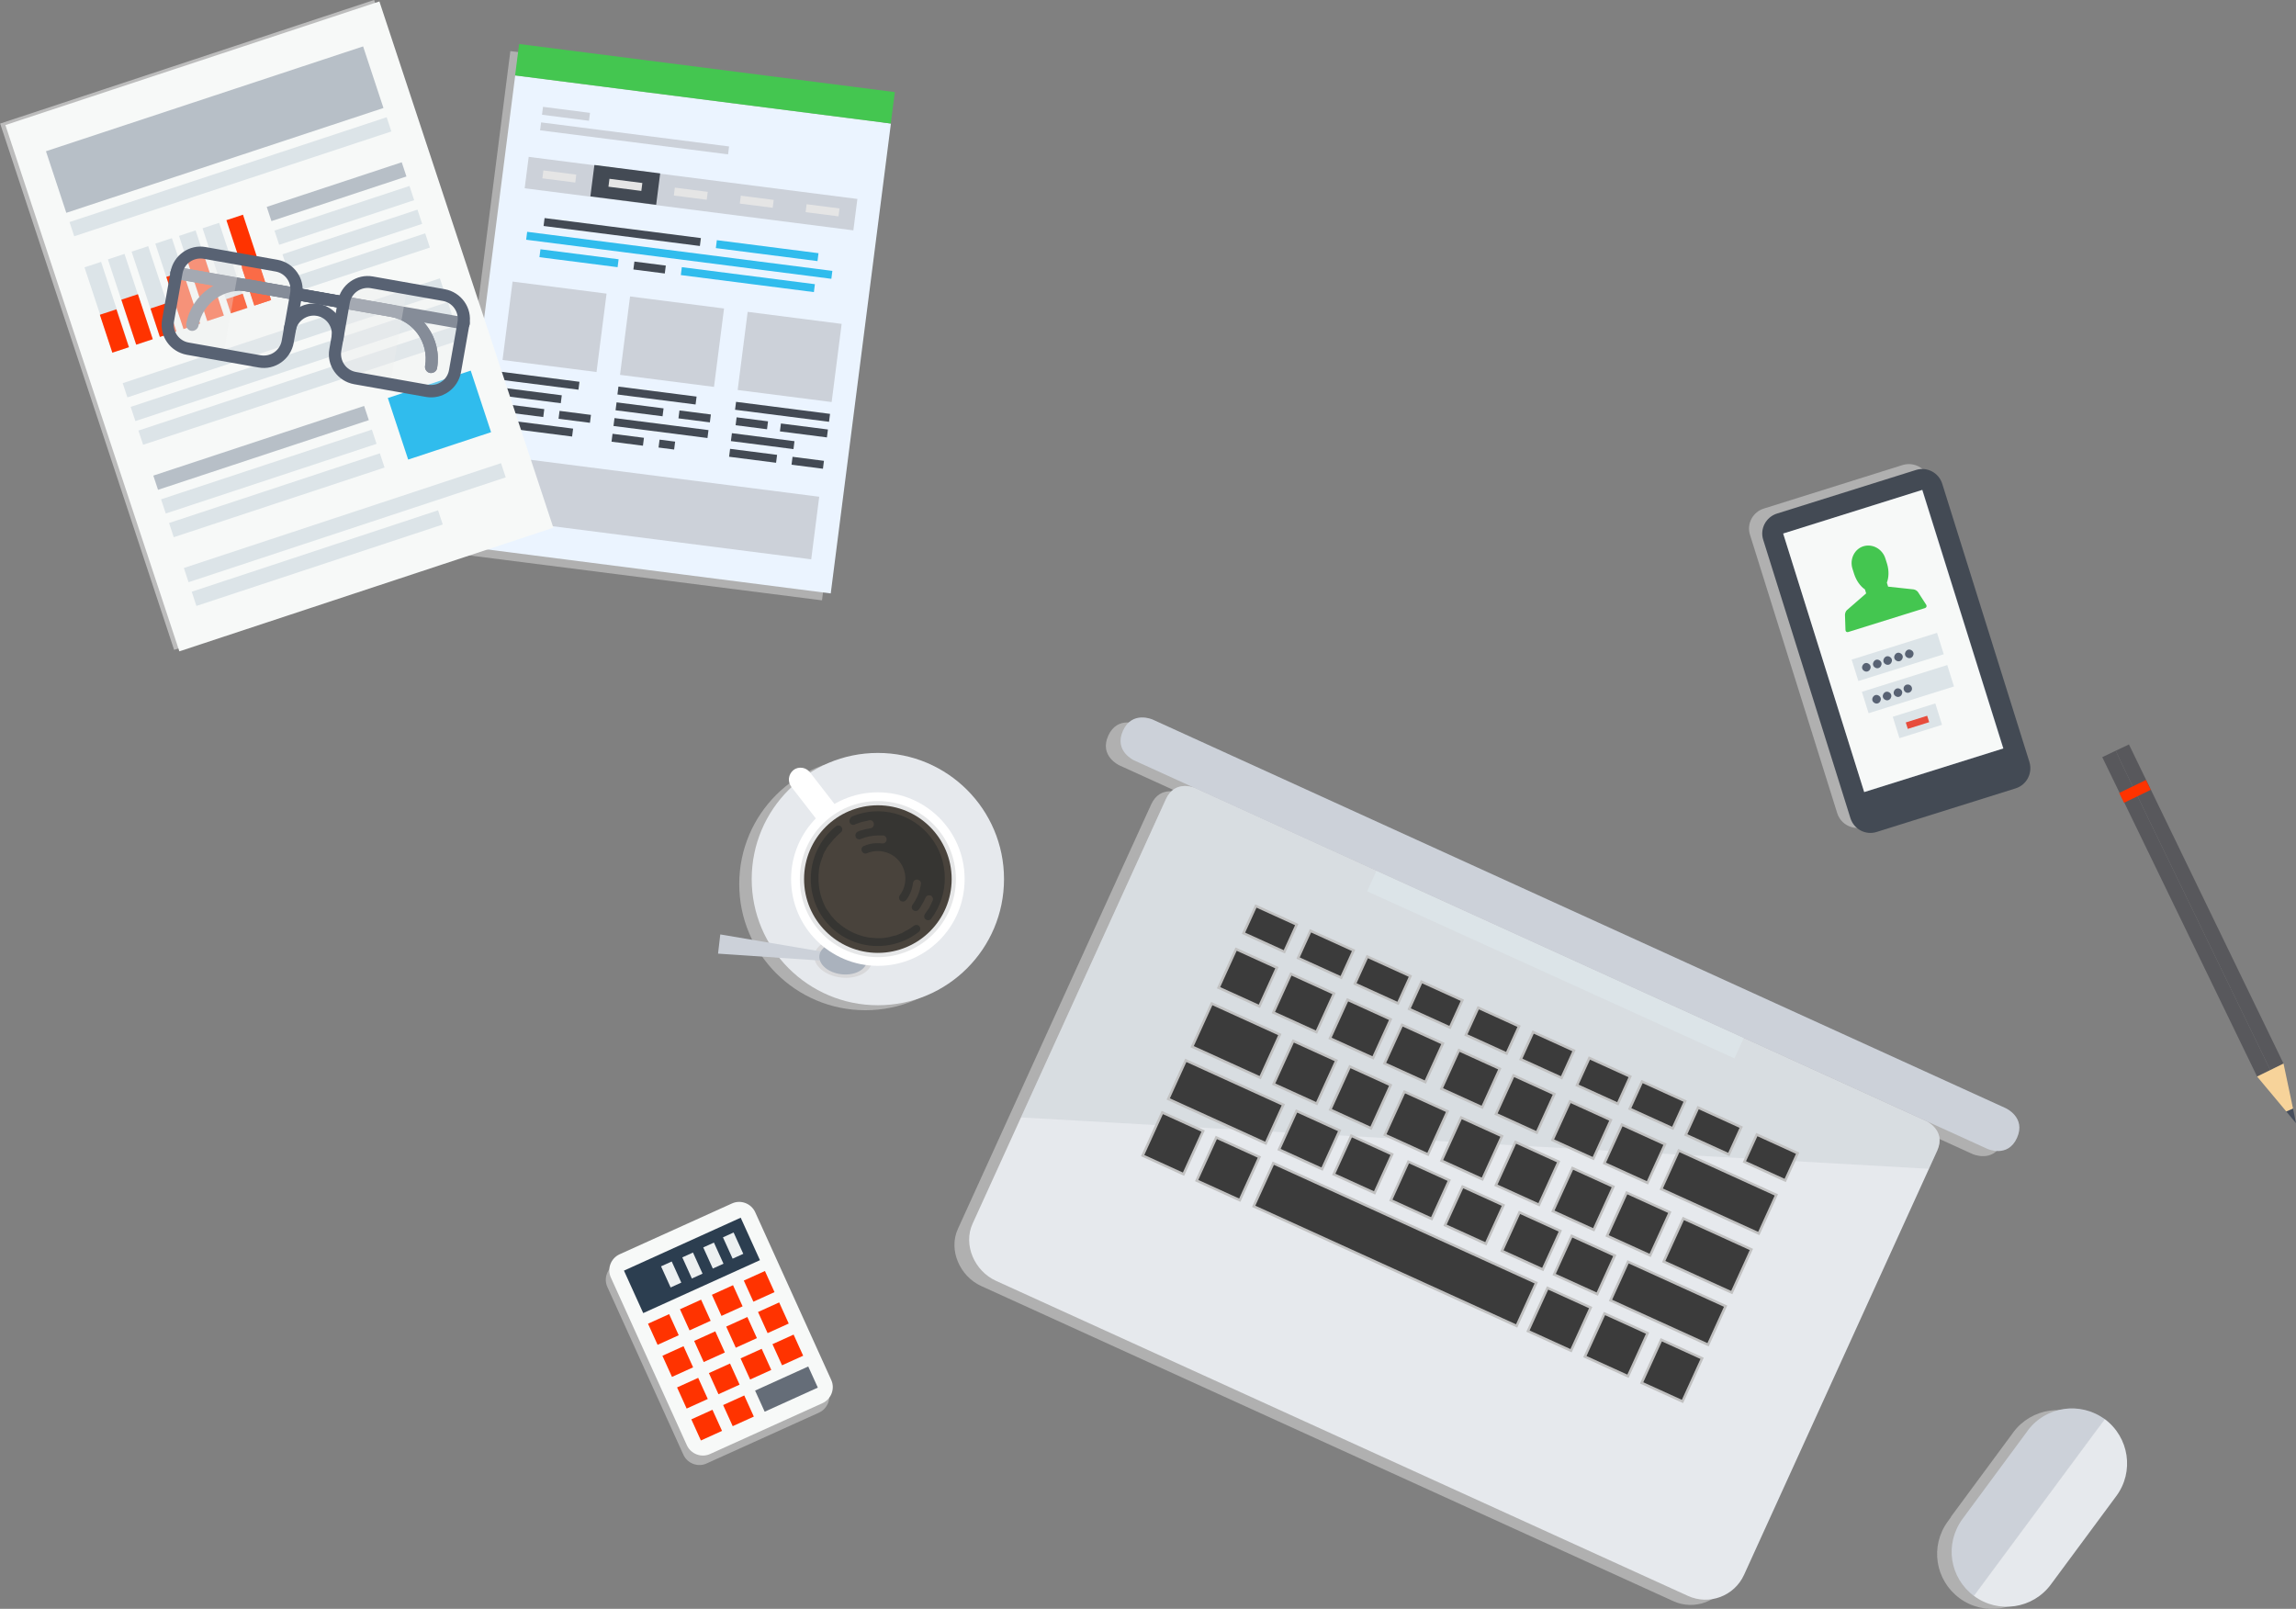<?xml version="1.0" encoding="UTF-8"?>
<svg enable-background="new 0 0 920.9 645.3" version="1.1" viewBox="0 0 920.9 645.3" xmlSpace="preserve" xmlns="http://www.w3.org/2000/svg">
<rect x="0" y="0" width="920.9" height="645.3" fill="#808080" stroke="none"/>
<style type="text/css">
	.st0{display:none;}
	.st1{display:inline;fill:#3498DB;}
	.st2{fill:#586273;}
	.st3{opacity:0.8;fill:#BCBCBC;enable-background:new    ;}
	.st4{fill:#E6E9ED;}
	.st5{opacity:0.3;fill:#B7BFC7;enable-background:new    ;}
	.st6{fill:#DCE4E8;}
	.st7{display:none;fill:url(#a);}
	.st8{fill:#CCD1D9;}
	.st9{display:none;fill:#F5F7FA;stroke:#CCD1D9;stroke-miterlimit:10;}
	.st10{fill:#3B3B3B;stroke:#C1C1C1;stroke-miterlimit:10;}
	.st11{fill:#E74C3C;}
	.st12{fill:#D8D8DA;}
	.st13{fill:#AAB2BD;}
	.st14{fill:#FFFFFF;}
	.st15{fill:#E6E7E8;}
	.st16{fill:#49433C;}
	.st17{fill:#363532;}
	.st18{fill:#434A54;}
	.st19{fill:#F7F9F8;}
	.st20{fill:#44C650;}
	.st21{fill:none;}
	.st22{display:none;opacity:0.8;fill:#2980B9;enable-background:new    ;}
	.st23{display:none;fill:#2980B9;}
	.st24{fill:#58585C;}
	.st25{fill:#464E5C;}
	.st26{fill:#F7D39A;}
	.st27{fill:#FF3300;}
	.st28{opacity:0.8;}
	.st29{fill:#BCBCBC;}
	.st30{fill:#EBF4FF;}
	.st31{fill:#30BCED;}
	.st32{fill:#E5E5E5;}
	.st33{fill:#B7BFC7;}
	.st34{opacity:0.3;}
	.st35{fill:#EFEEEE;}
	.st36{fill:#656D78;}
	.st37{fill:#2C3E50;}
	.st38{fill:#ECF0F1;}
</style>
<g class="st0">
	<rect class="st1" x="-7179.9" y="-5325.3" width="16292" height="14784"/>
</g>
<g xmlnsCc="http://creativecommons.org/ns#" xmlnsDc="http://purl.org/dc/elements/1.1/" xmlnsInkscape="http://www.inkscape.org/namespaces/inkscape" xmlnsRdf="http://www.w3.org/1999/02/22-rdf-syntax-ns#" xmlnsSodipodi="http://sodipodi.sourceforge.net/DTD/sodipodi-0.dtd" xmlnsSvg="http://www.w3.org/2000/svg">
	
		<path class="st2" d="m767.7 473.8z"/>
		<path class="st3" d="m798.6 446.4-342.2-155.8s-8.2-3.7-11.9 4.5 4.5 11.9 4.5 11.9l24.6 11.2s-8.2-3.7-11.9 4.5c-4.7 10.3-4.7 10.2-77.5 170.2-3.9 8.5 0.8 19 9.3 22.9l277.6 126.4c8.5 3.9 18.6 0.1 22.5-8.4 0 0 59.1-129.8 74.2-162.9 0.1-0.2 0.6-1.3 3.3-7.3 3.7-8.2-4.5-11.9-4.5-11.9l24.6 11.2s8.2 3.7 11.9-4.5-4.5-12-4.5-12z"/>
		
			<path class="st4" d="m699.5 631.7c-3.9 8.5-14 12.3-22.5 8.4l-277.6-126.4c-8.5-3.9-13.2-14.4-9.3-22.9 0 0 73.8-162 77.5-170.2s11.9-4.5 11.9-4.5l293 133.5s8.2 3.7 4.5 11.9-77.5 170.2-77.5 170.2z"/>
			<path class="st5" d="m773.7 468.8-364.2-20.6s54.4-119.4 58.1-127.6 11.9-4.5 11.9-4.5l293 133.5s8.2 3.7 4.5 11.9-3.3 7.3-3.3 7.3z"/>
			
				<rect class="st6" transform="matrix(.414 -.91 .91 .414 13.24 794.69)" x="619.7" y="306.1" width="9" height="161.9"/>
			
				<radialGradient id="a" cx="1833.4" cy="-13273" r="163.22" gradientTransform="matrix(.912 .401 .096 -.184 211.99 -2795.2)" gradientUnits="userSpaceOnUse">
				<stop stop-color="#3498DB" stop-opacity=".4" offset=".103"/>
				<stop stop-color="#3498DB" stop-opacity=".057" offset=".795"/>
				<stop stop-color="#3498DB" stop-opacity="0" offset=".909"/>
			</radialGradient>
			<polygon class="st7" points="789.5 495.6 454.8 345.1 498.9 305.3 798 441.7"/>
			<path class="st8" d="m797.1 460.8-342.2-155.8s-8.2-3.7-4.5-11.9 11.9-4.5 11.9-4.5l342.2 155.9s8.2 3.7 4.5 11.9-11.9 4.4-11.9 4.4z"/>
			
				<rect class="st9" transform="matrix(.414 -.91 .91 .414 -169.43 820.6)" x="530" y="495.5" width="46" height="92.9"/>
			
				
					<rect class="st10" transform="matrix(.414 -.91 .91 .414 -40.746 682.11)" x="503.7" y="363.7" width="12" height="18"/>
				
					<rect class="st10" transform="matrix(.414 -.91 .91 .414 -63.829 685.38)" x="492.2" y="383.3" width="17" height="18"/>
				
					<rect class="st10" transform="matrix(.414 -.91 .91 .414 -89.618 695.86)" x="486.5" y="402.6" width="19" height="30"/>
				
					<rect class="st10" transform="matrix(.414 -.91 .91 .414 -114.31 706.55)" x="483.4" y="420.6" width="17" height="43"/>
				<rect class="st10" transform="matrix(.414 -.91 .91 .414 -59.984 711.79)" x="514.7" y="393" width="17" height="19"/>
				
					<rect class="st10" transform="matrix(.414 -.91 .91 .414 -84.97 728.52)" x="514.2" y="420.8" width="19" height="19"/>
				<rect class="st10" transform="matrix(.414 -.91 .91 .414 -108.73 746.06)" x="517" y="448" width="17" height="19"/>
				
					<rect class="st10" transform="matrix(.414 -.91 .91 .414 -104.95 771.36)" x="538.5" y="458.2" width="17" height="18"/>
				
					<rect class="st10" transform="matrix(.414 -.91 .91 .414 -100.95 798.21)" x="561.3" y="468.6" width="17" height="18"/>
				
					<rect class="st10" transform="matrix(.414 -.91 .91 .414 -97.433 823.87)" x="583.1" y="478.7" width="17" height="18"/>
				
					<rect class="st10" transform="matrix(.414 -.91 .91 .414 -93.334 850.71)" x="605.9" y="488.9" width="17" height="18"/>
				
					<rect class="st10" transform="matrix(.414 -.91 .91 .414 -89.626 875.82)" x="627.3" y="498.1" width="17" height="19"/>
				
					<rect class="st10" transform="matrix(.414 -.91 .91 .414 -84.022 915.37)" x="660.9" y="501.5" width="17" height="43"/>
				
					<rect class="st10" transform="matrix(.414 -.91 .91 .414 -81.148 754.7)" x="536.5" y="431.4" width="19" height="18"/>
				
					<rect class="st10" transform="matrix(.414 -.91 .91 .414 -77.387 781.03)" x="558.8" y="441.2" width="19" height="19"/>
				
					<rect class="st10" transform="matrix(.414 -.91 .91 .414 -73.438 807.34)" x="581.1" y="451.7" width="19" height="18"/>
				
					<rect class="st10" transform="matrix(.414 -.91 .91 .414 -69.695 833.45)" x="603.4" y="461.4" width="19" height="19"/>
				
					<rect class="st10" transform="matrix(.414 -.91 .91 .414 -65.846 859.84)" x="625.8" y="472.1" width="19" height="18"/>
				<rect class="st10" transform="matrix(.414 -.91 .91 .414 -62.039 885.93)" x="648" y="481.7" width="19" height="19"/>
				
					<rect class="st10" transform="matrix(.414 -.91 .91 .414 -57.295 918.63)" x="675.8" y="488.8" width="19" height="30"/>
				
					<rect class="st10" transform="matrix(.414 -.91 .91 .414 -56.141 738.49)" x="537.4" y="403.4" width="17" height="19"/>
				
					<rect class="st10" transform="matrix(.414 -.91 .91 .414 -52.498 763.79)" x="558.8" y="413.7" width="17" height="18"/>
				
					<rect class="st10" transform="matrix(.414 -.91 .91 .414 -48.444 790.56)" x="581.7" y="423.9" width="17" height="18"/>
				
					<rect class="st10" transform="matrix(.414 -.91 .91 .414 -44.77 816.35)" x="603.5" y="434" width="17" height="18"/>
				
					<rect class="st10" transform="matrix(.414 -.91 .91 .414 -40.971 843.12)" x="626.2" y="444.4" width="17" height="18"/>
				
					<rect class="st10" transform="matrix(.414 -.91 .91 .414 -37.17 868.09)" x="647.5" y="453.4" width="17" height="19"/>
				
					<rect class="st10" transform="matrix(.414 -.91 .91 .414 -31.4 907.72)" x="681.2" y="456.8" width="17" height="43"/>
				
					<rect class="st10" transform="matrix(.414 -.91 .91 .414 -141.94 696.98)" x="461.2" y="449.8" width="19" height="18"/>
				
					<rect class="st10" transform="matrix(.414 -.91 .91 .414 -138.26 723.09)" x="483.3" y="459.5" width="19" height="19"/>
				
					<rect class="st10" transform="matrix(.414 -.91 .91 .414 -126.75 801.84)" x="550.3" y="441.5" width="19" height="115.9"/>
				
					<rect class="st10" transform="matrix(.414 -.91 .91 .414 -115.41 879.49)" x="616.3" y="519.9" width="19" height="19"/>
				
					<rect class="st10" transform="matrix(.414 -.91 .91 .414 -111.4 906.22)" x="639.1" y="530.2" width="19" height="19"/>
				
					<rect class="st10" transform="matrix(.414 -.91 .91 .414 -107.68 932.57)" x="661.4" y="541" width="19" height="18"/>
				
					<rect class="st10" transform="matrix(.414 -.91 .91 .414 -36.952 708.43)" x="526.1" y="373.4" width="12" height="19"/>
				
					<rect class="st10" transform="matrix(.414 -.91 .91 .414 -32.935 735.15)" x="548.8" y="383.7" width="12" height="19"/>
				
					<rect class="st10" transform="matrix(.414 -.91 .91 .414 -29.507 760.41)" x="570.2" y="394.1" width="12" height="18"/>
				
					<rect class="st10" transform="matrix(.414 -.91 .91 .414 -25.708 787.15)" x="592.9" y="404.6" width="12" height="18"/>
				
					<rect class="st10" transform="matrix(.414 -.91 .91 .414 -21.666 813)" x="615" y="414.3" width="12" height="18"/>
				
					<rect class="st10" transform="matrix(.414 -.91 .91 .414 -17.897 839.58)" x="637.5" y="424.7" width="12" height="18"/>
				
					<rect class="st10" transform="matrix(.414 -.91 .91 .414 -14.075 864.87)" x="659.1" y="433.9" width="12" height="19"/>
				
					<rect class="st10" transform="matrix(.414 -.91 .91 .414 -10.463 891.45)" x="681.6" y="444.4" width="12" height="19"/>
				<rect class="st10" transform="matrix(.415 -.91 .91 .415 -6.655 917.77)" x="704" y="455.1" width="12" height="18"/>
			
		
	
	
		<circle class="st3" cx="347.1" cy="354.6" r="50.6"/>
		<circle class="st4" cx="352.1" cy="352.6" r="50.6"/>
		<path class="st11" d="m352.1 310.9c23 0 41.7 18.7 41.7 41.7s-18.7 41.7-41.7 41.7c-10.4 0-19.9-3.8-27.1-10.1-8.9-7.6-14.5-19-14.5-31.6-0.1-23.1 18.5-41.7 41.6-41.7z"/>
		<path class="st4" d="m352.1 309.9c23.6 0 42.7 19.1 42.7 42.7s-19.1 42.7-42.7 42.7c-10.6 0-20.3-3.9-27.8-10.3-9.1-7.8-14.9-19.4-14.9-32.4 0-23.6 19.1-42.7 42.7-42.7z"/>
		
			<ellipse class="st12" transform="matrix(.118 -.993 .993 .118 -83.551 674.99)" cx="338.3" cy="384.5" rx="7.7" ry="11.6"/>
		<polygon class="st8" points="288.9 374.8 329.7 381.7 329.3 385.3 288 382.5"/>
		
			<ellipse class="st13" transform="matrix(.118 -.993 .993 .118 -83.546 674.97)" cx="338.3" cy="384.5" rx="6.4" ry="9.6"/>
		<path class="st14" d="m324.8 309.7 9.7 12.5c1.6 2.1 1.2 5-0.8 6.7-2.1 1.6-5 1.2-6.6-0.8l-9.7-12.5c-1.6-2.1-1.2-5 0.8-6.7 2-1.6 5-1.2 6.6 0.8z"/>
		<circle class="st14" cx="352.1" cy="352.6" r="34.8"/>
		<circle class="st15" cx="352.1" cy="352.6" r="31.3"/>
		<circle class="st16" cx="352.1" cy="352.6" r="29.6"/>
		<path class="st17" d="m330.8 369.1c9.1 11.7 26 13.8 37.7 4.7 0.7-0.5 0.8-1.5 0.3-2.2s-1.5-0.8-2.2-0.3l-0.9 0.6-0.2 0.2c-0.3 0.2-0.5 0.4-0.8 0.5-0.1 0.1-0.2 0.1-0.3 0.2l-0.6 0.3c-0.1 0.1-0.3 0.1-0.4 0.2-0.2 0.1-0.5 0.2-0.7 0.4-0.2 0.1-0.4 0.2-0.5 0.3s-0.3 0.1-0.4 0.2c-0.2 0.1-0.3 0.2-0.5 0.2-0.2 0.1-0.5 0.2-0.7 0.3s-0.3 0.1-0.5 0.2c-0.1 0.1-0.3 0.1-0.5 0.2-0.1 0.1-0.3 0.1-0.4 0.1-0.3 0.1-0.6 0.2-0.9 0.2-0.1 0-0.2 0.1-0.3 0.1-0.3 0.1-0.5 0.1-0.8 0.2-0.1 0-0.2 0-0.2 0.1-0.3 0.1-0.7 0.1-1 0.2h-0.1c-0.2 0-0.4 0.1-0.6 0.1-0.1 0-0.3 0-0.5 0.1h-0.1c-0.7 0.1-1.5 0.1-2.2 0.1s-1.5 0-2.2-0.1h-0.1c-0.3 0-0.7-0.1-1-0.1h-0.1c-0.3 0-0.6-0.1-0.9-0.1-0.1 0-0.3 0-0.4-0.1-0.2 0-0.4-0.1-0.5-0.1-0.6-0.1-1.3-0.3-1.9-0.5-3.4-1-6.6-2.8-9.3-5.2h-0.1l-0.4-0.4s-0.2-0.2-0.4-0.4l-0.4-0.4c-0.2-0.2-0.4-0.4-0.6-0.7-0.1-0.1-0.1-0.2-0.2-0.2-0.2-0.3-0.5-0.5-0.7-0.8s-0.4-0.6-0.6-0.9c-0.1-0.1-0.1-0.2-0.2-0.3-0.2-0.2-0.3-0.5-0.5-0.7-0.1-0.1-0.2-0.3-0.3-0.4s-0.2-0.3-0.3-0.4c-0.1-0.2-0.2-0.4-0.3-0.5v-0.1c-1.7-3.2-2.6-6.7-2.8-10.3v-2.5s0-0.3 0-0.4c0-0.3 0.1-0.6 0.1-1v-0.1c0-0.3 0.1-0.7 0.1-1v-0.1c0.1-0.7 0.3-1.4 0.5-2.2 0.2-0.7 0.4-1.4 0.7-2.1v-0.1c0.1-0.1 0.1-0.3 0.2-0.4 0.1-0.2 0.2-0.4 0.2-0.6v-0.1c0.1-0.3 0.3-0.6 0.4-0.9 0-0.1 0.1-0.1 0.1-0.2 0.1-0.2 0.2-0.5 0.4-0.7 0.1-0.1 0.1-0.2 0.2-0.3 0.1-0.3 0.3-0.5 0.4-0.8 0.1-0.1 0.2-0.3 0.3-0.4s0.2-0.3 0.3-0.4 0.2-0.3 0.3-0.4c0.2-0.2 0.3-0.4 0.5-0.6 0.1-0.1 0.2-0.3 0.3-0.4l0.3-0.3c0.1-0.2 0.3-0.3 0.4-0.5 0.2-0.2 0.3-0.4 0.5-0.6l0.8-0.8c0.1-0.1 0.1-0.2 0.2-0.2l0.9-0.9c0.3-0.2 0.5-0.5 0.8-0.7 0.7-0.5 0.8-1.5 0.3-2.2s-1.5-0.8-2.2-0.3c-11.4 9-13.5 26-4.5 37.7z"/>
		<path class="st17" d="m340.8 329.9c0.3 0.8 1.3 1.2 2.1 0.8l0.6-0.3h0.1c0.2-0.1 0.4-0.1 0.6-0.2 0.1 0 0.1 0 0.2-0.1 0.2-0.1 0.4-0.1 0.6-0.2 0.4-0.1 0.9-0.3 1.4-0.4h0.2c0.4-0.1 0.9-0.2 1.3-0.3 0.1 0 0.2 0 0.3-0.1h-0.2 0.2c0.1 0 0.3 0 0.4-0.1h0.1-0.1 0.2c0.6-0.1 1.1 0.2 1.4 0.6 0.2 0.2 0.3 0.5 0.3 0.8 0.1 0.9-0.5 1.7-1.3 1.8-1.3 0.2-2.6 0.5-3.9 0.9h-0.1c-0.4 0.1-0.8 0.3-1.2 0.5-0.8 0.4-1.1 1.3-0.8 2.1s1.3 1.2 2.1 0.8c2.2-0.9 4.5-1.4 6.9-1.4h2.2c0.4 0.1 0.7 0.3 0.9 0.6s0.4 0.7 0.3 1.2c-0.1 0.9-0.9 1.5-1.8 1.4-2.5-0.3-5 0-7.2 1h-0.1c-0.8 0.3-1.2 1.3-0.8 2.1 0.3 0.8 1.3 1.2 2.1 0.8 4.6-1.9 10-0.5 13 3.4 3.1 4 3.1 9.5 0.1 13.5-0.5 0.7-0.4 1.7 0.3 2.2s1.7 0.4 2.2-0.3l0.2-0.2c1.4-1.9 2.3-4.2 2.6-6.6 0.1-0.9 0.9-1.5 1.8-1.4 0.4 0.1 0.8 0.3 1.1 0.6 0.2 0.3 0.4 0.7 0.3 1.1v0.1c0 0.1 0 0.2-0.1 0.3v0.3c0 0.1-0.1 0.3-0.1 0.4s0 0.2-0.1 0.3c0 0.2-0.1 0.3-0.1 0.5v0.2c-0.6 2.3-1.6 4.4-3 6.3-0.5 0.7-0.4 1.7 0.3 2.2s1.7 0.4 2.2-0.3c0.3-0.4 0.5-0.7 0.8-1.1v-0.1c0.7-1.1 1.4-2.3 1.9-3.5 0.3-0.8 1.2-1.2 2.1-0.9 0.3 0.1 0.5 0.3 0.6 0.5 0.3 0.4 0.4 1 0.2 1.5 0 0.1 0 0.1-0.1 0.2l-0.3 0.6c0 0.1-0.1 0.2-0.1 0.3l-0.3 0.6c0 0.1-0.1 0.2-0.1 0.2l-0.3 0.6c0 0.1-0.1 0.1-0.1 0.2-0.1 0.3-0.3 0.5-0.5 0.8-0.1 0.2-0.3 0.4-0.4 0.6l-0.1 0.1c-0.1 0.1-0.1 0.2-0.2 0.3s-0.1 0.1-0.1 0.2l-0.1 0.1c-0.1 0.2-0.3 0.4-0.4 0.6-0.5 0.7-0.4 1.7 0.3 2.2s1.7 0.4 2.2-0.3c7.3-9.7 7.3-23.1-0.2-32.7-7.4-9.6-20.5-13-31.6-8.3-0.9 0.7-1.2 1.6-0.9 2.4zm32.9 32.3c0 0.1-0.1 0.2-0.1 0.2s0.1-0.1 0.1-0.2zm-0.4 0.9c0 0.1-0.1 0.1-0.1 0.2 0 0 0.1-0.1 0.1-0.2zm-0.5 0.9-0.1 0.1c0.1 0 0.1-0.1 0.1-0.1zm1.2-2.4s0-0.1 0.1-0.1c-0.1 0-0.1 0-0.1 0.1z"/>
		<path class="st17" d="m370.9 366.9s0.1 0 0 0c0.2-0.2 0.3-0.4 0.4-0.6-0.1 0.3-0.2 0.4-0.4 0.6z"/>
	
	
		<path class="st3" d="m838.4 569.9c-9.8-7.2-23.6-5.2-30.9 4.6l-0.1 0.1-0.1 0.2-24.6 33.3c-0.1 0.1-0.2 0.3-0.2 0.4l-1.3 1.8c-7.2 9.9-5 23.5 4.7 30.7 9.8 7.3 23.7 5.1 30.9-4.6l26.2-35.5c7.3-9.9 5.2-23.7-4.6-31z"/>
		
			
				<path class="st8" d="m813.3 573.8-0.2 0.3-24.6 33.3c-0.1 0.1-0.1 0.2-0.2 0.3l-1.2 1.6c-7.3 10.1-5.1 23.6 4.7 30.9l52.5-70.9c-9.9-7.3-23.7-5.3-31 4.5z"/>
				<path class="st4" d="m844.2 569.2-52.5 70.9c9.8 7.3 23.7 5.2 30.9-4.6l-0.1-0.1 0.1 0.1 26.2-35.4c7.3-9.8 5.2-23.6-4.6-30.9z"/>
			
		
	
	
		<path class="st3" d="m747.4 331.7 55.8-17.5c4.4-1.4 6.8-6.1 5.5-10.5l-35-111.7c-1.4-4.4-6.1-6.8-10.5-5.5l-55.8 17.5c-4.4 1.4-6.9 6.1-5.5 10.5l35 111.7c1.4 4.4 6.2 6.9 10.5 5.5z"/>
		<path class="st18" d="m768.5 188.5-55.8 17.5c-4.4 1.4-6.9 6.1-5.5 10.5l35 111.7c1.4 4.4 6.1 6.9 10.5 5.5l55.8-17.5c4.4-1.4 6.8-6.1 5.5-10.5l-35-111.7c-1.4-4.4-6.1-6.9-10.5-5.5z"/>
		<path class="st2" d="m803.6 300.2-55.8 17.5-32.5-103.7 55.8-17.5 32.5 103.7z"/>
		
			<rect class="st18" transform="matrix(.954 -.299 .299 .954 -59.227 247.39)" x="772" y="315" width="12.5" height="4.2"/>
		<path class="st19" d="m715.2 214 32.5 103.7 55.8-17.5-32.5-103.7-55.8 17.5z"/>
		<path class="st20" d="m772.6 242.6-3.3-5.1c-0.3-0.5-1.1-1-1.8-1.1l-10.2-1.1-0.5-1.6c0.8-2.1 0.9-4.8 0.1-7.5l-0.7-2.2c-1.2-3.8-5.1-6-8.8-4.9-3.6 1.1-5.6 5.2-4.4 9l0.7 2.2c0.9 2.7 2.5 4.9 4.3 6.1l0.5 1.6-7.7 6.7c-0.5 0.4-0.8 1.3-0.8 1.9l0.2 6.1c0 0.6 0.5 1 1.1 0.8l30.8-9.6c0.6-0.2 0.8-0.8 0.5-1.3z"/>
		
			<rect class="st6" transform="matrix(.954 -.299 .299 .954 -43.908 239.95)" x="743.4" y="258.8" width="35.9" height="9"/>
		
			<rect class="st6" transform="matrix(.954 -.299 .299 .954 -47.605 241.69)" x="747.5" y="271.8" width="35.9" height="9"/>
		
			<rect class="st6" transform="matrix(.954 -.299 .299 .954 -51.23 243.41)" x="760.3" y="284.5" width="17.9" height="9"/>
		
			<ellipse class="st2" transform="matrix(.522 -.853 .853 .522 120.9 776)" cx="752.4" cy="280.2" rx="1.7" ry="1.7"/>
		<ellipse class="st2" transform="matrix(.522 -.853 .853 .522 127.21 782.04)" cx="761" cy="277.6" rx="1.7" ry="1.7"/>
		
			<ellipse class="st2" transform="matrix(.522 -.853 .853 .522 124.03 778.96)" cx="756.6" cy="278.9" rx="1.7" ry="1.7"/>
		<path class="st2" d="m766.8 275.7c0.3 0.9-0.2 1.8-1.1 2.1s-1.8-0.2-2.1-1.1 0.2-1.8 1.1-2.1c0.9-0.2 1.8 0.2 2.1 1.1z"/>
		
			<ellipse class="st2" transform="matrix(.522 -.853 .853 .522 129.87 766.37)" cx="748.3" cy="267.4" rx="1.7" ry="1.7"/>
		
			<ellipse class="st2" transform="matrix(.522 -.853 .853 .522 142.71 778.47)" cx="765.5" cy="262" rx="1.7" ry="1.7"/>
		
			<ellipse class="st2" transform="matrix(.522 -.853 .853 .522 136.23 772.4)" cx="756.9" cy="264.7" rx="1.7" ry="1.7"/>
		
			<ellipse class="st2" transform="matrix(.522 -.853 .853 .522 133.06 769.45)" cx="752.7" cy="266.1" rx="1.7" ry="1.7"/>
		
			<ellipse class="st2" transform="matrix(.522 -.853 .853 .522 139.52 775.39)" cx="761.2" cy="263.3" rx="1.7" ry="1.7"/>
		
			<rect class="st11" transform="matrix(.954 -.299 .299 .954 -51.347 243.7)" x="764.8" y="288" width="9" height="2.7"/>
		<path class="st21" d="m768.5 188.5-43.3 13.6 58.7 121.7 24.7-7.7c4.4-1.4 6.8-6.1 5.5-10.5l-35-111.7c-1.5-4.3-6.2-6.8-10.6-5.4z"/>
	
	
		<polygon class="st22" points="911.8 427.7 849.8 299.7 844.5 302.2 839.1 304.8 901.2 432.9 906.5 430.3"/>
		<polygon class="st23" points="915.6 445.6 911.8 427.7 901.2 432.9 912.9 446.9 916.8 451.6"/>
		
			
				<polygon class="st24" points="910.6 429.2 851.1 306.5 848.6 301.1 843.2 303.7 905.3 431.8"/>
				<polygon class="st24" points="910.6 429.2 915.9 426.6 853.9 298.6 848.6 301.1 851.1 306.5"/>
			
			
				<polygon class="st25" points="920.9 450.5 919.7 444.6 917 445.8"/>
				<polygon class="st26" points="919.7 444.6 915.9 426.6 905.3 431.8 917 445.8"/>
			
			
				
					<rect class="st27" transform="matrix(.9 -.436 .436 .9 -52.607 405.27)" x="850.3" y="315" width="11.9" height="4.4"/>
			
		
	
	
		
			<g class="st28">
				
					<polygon class="st29" points="203.1 33 179 221.6 329.7 240.8 353.8 52.3 355.4 39.8 204.7 20.5"/>
				
			</g>
			
				
					
						<rect class="st30" transform="matrix(.127 -.992 .992 .127 102.57 384.84)" x="174.9" y="58.2" width="190" height="151.9"/>
				
			
			
				
					
						<rect class="st20" transform="matrix(.127 -.992 .992 .127 213.46 309.81)" x="276.4" y="-42.3" width="12.7" height="151.9"/>
				
			
			
				
					
						<rect class="st21" transform="matrix(.127 -.992 .992 .127 104.75 342.91)" x="240.8" y="105.6" width="12.7" height="12.7"/>
				
			
			
				
					
						<rect class="st21" transform="matrix(.127 -.992 .992 .127 122.28 361.41)" x="263.2" y="108.1" width="6.3" height="6.3"/>
				
			
			
				
					
						<rect class="st18" transform="matrix(.127 -.992 .992 .127 125.63 328.76)" x="247.9" y="61.4" width="3.2" height="63.2"/>
				
			
			
				
					
						<rect class="st31" transform="matrix(.127 -.992 .992 .127 168.88 393)" x="306.1" y="80" width="3.2" height="41.1"/>
				
			
			
				
					
						<rect class="st31" transform="matrix(.127 -.992 .992 .127 136.28 359.52)" x="270.7" y="40.7" width="3.2" height="123.4"/>
				
			
			
				
					
						<rect class="st31" transform="matrix(.127 -.992 .992 .127 100.08 320.77)" x="230.6" y="87.7" width="3.2" height="31.6"/>
				
			
			
				
					
						<rect class="st18" transform="matrix(.127 -.992 .992 .127 121.07 352.1)" x="258.9" y="100.9" width="3.2" height="12.7"/>
				
			
			
				
					
						<rect class="st31" transform="matrix(.127 -.992 .992 .127 150.57 395.41)" x="298.3" y="85.3" width="3.2" height="53.8"/>
				
			
			
				
					
						<rect class="st18" transform="matrix(.127 -.992 .992 .127 37.578 347.99)" x="214.8" y="136.9" width="3.2" height="31.6"/>
				
			
			
				
					
						<rect class="st18" transform="matrix(.127 -.992 .992 .127 19.001 350.52)" x="207" y="155" width="3.2" height="19"/>
				
			
			
				
					
						<rect class="st18" transform="matrix(.127 -.992 .992 .127 35.438 374.62)" x="228.9" y="160.8" width="3.2" height="12.7"/>
				
			
			
				
					
						<rect class="st18" transform="matrix(.127 -.992 .992 .127 28.306 349.2)" x="210.9" y="145.9" width="3.2" height="25.3"/>
				
			
			
				
					
						<rect class="st18" transform="matrix(.127 -.992 .992 .127 16.687 362.01)" x="212.4" y="155.7" width="3.2" height="31.6"/>
				
			
			
				
					
						<rect class="st8" transform="matrix(.127 -.992 .992 .127 64.122 335.1)" x="206.6" y="112.1" width="31.7" height="38"/>
				
			
			
				
					
						<rect class="st18" transform="matrix(.127 -.992 .992 .127 61.12 412.86)" x="263.5" y="152.7" width="3.2" height="38"/>
				
			
			
				
					
						<rect class="st18" transform="matrix(.127 -.992 .992 .127 44.873 403.67)" x="250.1" y="170" width="3.2" height="12.7"/>
				
			
			
				
					
						<rect class="st18" transform="matrix(.127 -.992 .992 .127 56.581 420.93)" x="265.8" y="175.2" width="3.2" height="6.3"/>
				
			
			
				
					
						<rect class="st18" transform="matrix(.127 -.992 .992 .127 61.059 397.77)" x="254.9" y="154.7" width="3.2" height="19"/>
				
			
			
				
					
						<rect class="st18" transform="matrix(.127 -.992 .992 .127 77.536 422.08)" x="276.9" y="160.7" width="3.2" height="12.7"/>
				
			
			
				
					
						<rect class="st18" transform="matrix(.127 -.992 .992 .127 72.723 399.9)" x="261.9" y="142.8" width="3.2" height="31.6"/>
				
			
			
				
					
						<rect class="st8" transform="matrix(.127 -.992 .992 .127 99.319 386.93)" x="253.6" y="118.1" width="31.7" height="38"/>
				
			
			
				
					
						<rect class="st18" transform="matrix(.127 -.992 .992 .127 110.24 455.5)" x="312.2" y="146.1" width="3.2" height="38"/>
				
			
			
				
					
						<rect class="st18" transform="matrix(.127 -.992 .992 .127 91.524 457.92)" x="304.3" y="164.3" width="3.2" height="25.3"/>
				
			
			
				
					
						<rect class="st18" transform="matrix(.127 -.992 .992 .127 94.863 447.31)" x="299.9" y="163.4" width="3.2" height="12.7"/>
				
			
			
				
					
						<rect class="st18" transform="matrix(.127 -.992 .992 .127 82.374 459.09)" x="300.3" y="173.3" width="3.2" height="19"/>
				
			
			
				
					
						<rect class="st18" transform="matrix(.127 -.992 .992 .127 98.774 483.36)" x="322.3" y="179.2" width="3.2" height="12.7"/>
				
			
			
				
					
						<rect class="st18" transform="matrix(.127 -.992 .992 .127 110.28 470.55)" x="320.8" y="163.1" width="3.2" height="19"/>
				
			
			
				
					
						<rect class="st8" transform="matrix(.127 -.992 .992 .127 134.46 439.05)" x="300.8" y="124.2" width="31.6" height="38"/>
				
			
			
				
					
						<rect class="st8" transform="matrix(.127 -.992 .992 .127 164.95 342.63)" x="270.7" y="11.2" width="12.7" height="132.9"/>
				
			
			
				
					
						
							<rect class="st32" transform="matrix(.127 -.992 .992 .127 125.67 284.31)" x="222.7" y="64.1" width="3.2" height="13.3"/>
					
				
			
			
				
					
						
							<rect class="st18" transform="matrix(.127 -.992 .992 .127 145.34 313.48)" x="244.4" y="60.9" width="12.7" height="26.6"/>
					
				
				
					
						
							<rect class="st32" transform="matrix(.127 -.992 .992 .127 145.43 313.52)" x="249.2" y="67.5" width="3.2" height="13.3"/>
					
				
			
			
				
					
						
							<rect class="st32" transform="matrix(.127 -.992 .992 .127 164.86 342.61)" x="275.4" y="71" width="3.2" height="13.3"/>
					
				
			
			
				
					
						
							<rect class="st32" transform="matrix(.127 -.992 .992 .127 184.68 371.71)" x="301.9" y="74.3" width="3.2" height="13.3"/>
					
				
			
			
				
					
						
							<rect class="st32" transform="matrix(.127 -.992 .992 .127 204.36 400.8)" x="328.2" y="77.7" width="3.2" height="13.3"/>
					
				
			
			
				
					
						
							<rect class="st8" transform="matrix(.127 -.992 .992 .127 167.16 300.82)" x="252.8" y="17.5" width="3.2" height="76"/>
					
				
				
					
						
							<rect class="st8" transform="matrix(.127 -.992 .992 .127 152.95 265.04)" x="225.4" y="36.1" width="3.2" height="19"/>
					
				
			
			
				
					
						<rect class="st8" transform="matrix(.127 -.992 .992 .127 26.181 436.49)" x="248.4" y="136.9" width="25.3" height="132.9"/>
				
			
		
	
	
		
			<rect class="st29" transform="matrix(.95 -.314 .314 .95 -35.319 41.025)" x="30.9" y="19.2" width="157.9" height="222.2"/>
		
			
				
					
						
							<rect class="st19" transform="matrix(.95 -.314 .314 .95 -35.399 41.712)" x="33" y="19.8" width="157.9" height="222.2"/>
					
				
			
			
				
					<rect class="st33" transform="matrix(.95 -.314 .314 .95 -17.302 46.186)" x="106.4" y="73.9" width="57" height="6"/>
				
					<rect class="st6" transform="matrix(.95 -.314 .314 .95 -20.127 47.637)" x="109.5" y="83.4" width="57" height="6"/>
				
					<rect class="st6" transform="matrix(.95 -.314 .314 .95 -22.944 49.123)" x="112.7" y="92.9" width="57" height="6"/>
				
					<rect class="st6" transform="matrix(.95 -.314 .314 .95 -25.769 50.574)" x="115.8" y="102.4" width="57" height="6"/>
			
			
				<rect class="st6" transform="matrix(.95 -.314 .314 .95 -17.567 32.534)" x="25.4" y="67.9" width="133.9" height="6"/>
			
				<rect class="st33" transform="matrix(.95 -.314 .314 .95 -11.959 29.604)" x="19.1" y="39" width="133.9" height="26"/>
			
				
					<rect class="st6" transform="matrix(.95 -.314 .314 .95 -36.758 42.476)" x="46.7" y="132.5" width="133.9" height="6"/>
				
					<rect class="st6" transform="matrix(.95 -.314 .314 .95 -39.576 43.962)" x="49.9" y="142" width="133.9" height="6"/>
				
					<rect class="st6" transform="matrix(.95 -.314 .314 .95 -42.401 45.413)" x="53" y="151.5" width="133.9" height="6"/>
			
			
				
					<rect class="st6" transform="matrix(.95 -.314 .314 .95 -58.767 53.904)" x="71.2" y="206.6" width="133.9" height="6"/>
				
					<rect class="st6" transform="matrix(.95 -.314 .314 .95 -63.779 51.156)" x="75.1" y="220.8" width="104" height="6"/>
			
			
				
					<rect class="st33" transform="matrix(.95 -.314 .314 .95 -51.048 41.866)" x="60.1" y="176.6" width="89" height="6"/>
				
					<rect class="st6" transform="matrix(.95 -.314 .314 .95 -53.873 43.317)" x="63.2" y="186.1" width="89" height="6"/>
				
					<rect class="st6" transform="matrix(.95 -.314 .314 .95 -56.691 44.802)" x="66.4" y="195.6" width="89" height="6"/>
				
					<rect class="st31" transform="matrix(.95 -.314 .314 .95 -43.319 63.614)" x="158.6" y="153.5" width="35" height="26"/>
			
			
				
					<rect class="st6" transform="matrix(.95 -.314 .314 .95 -36.476 19.634)" x="39.3" y="105.2" width="7" height="36"/>
				<rect class="st6" transform="matrix(.95 -.314 .314 .95 -35.008 22.428)" x="48.7" y="102" width="7" height="36"/>
				
					<rect class="st6" transform="matrix(.95 -.314 .314 .95 -33.557 25.254)" x="58.2" y="98.9" width="7" height="36"/>
				<rect class="st6" transform="matrix(.95 -.314 .314 .95 -32.071 28.072)" x="67.7" y="95.7" width="7" height="36"/>
				
					<rect class="st6" transform="matrix(.95 -.314 .314 .95 -30.61 30.885)" x="77.2" y="92.6" width="7" height="36"/>
				
					<rect class="st6" transform="matrix(.95 -.313 .313 .95 -29.136 33.672)" x="86.7" y="89.5" width="7" height="36"/>
				
					<rect class="st27" transform="matrix(.95 -.314 .314 .95 -27.682 36.541)" x="96.2" y="86.3" width="7" height="36"/>
				
					<rect class="st27" transform="matrix(.95 -.313 .313 .95 -39.266 21.058)" x="42.4" y="124.7" width="7" height="16"/>
				
					<rect class="st27" transform="matrix(.95 -.314 .314 .95 -37.403 23.675)" x="51.4" y="118.6" width="7" height="19"/>
				
					<rect class="st27" transform="matrix(.95 -.314 .314 .95 -36.941 27.023)" x="62" y="122.3" width="7" height="12"/>
				
					<rect class="st27" transform="matrix(.95 -.314 .314 .95 -34.054 29.089)" x="69.9" y="109.4" width="7" height="22"/>
				
					<rect class="st27" transform="matrix(.95 -.314 .314 .95 -32.002 31.624)" x="78.8" y="102.3" width="7" height="26"/>
				
					<rect class="st27" transform="matrix(.95 -.314 .314 .95 -33.385 35.914)" x="91.4" y="118.7" width="7" height="6"/>
				
					<rect class="st27" transform="matrix(.95 -.313 .313 .95 -30.474 37.936)" x="99.3" y="105.8" width="7" height="16"/>
			
		
	
	
		
			
				<path class="st2" d="m172.5 149.6c-1.3-0.2-2.2-1.5-2-2.8 1.6-9.3-4.6-18.1-13.8-19.7l-86.3-15.2c-1.3-0.2-2.2-1.5-2-2.8s1.5-2.2 2.8-2l86.3 15.2c11.9 2.1 19.9 13.5 17.8 25.4-0.2 1.2-1.5 2.1-2.8 1.9z"/>
			
		
		
			
				
					<path class="st2" d="m172.5 149.6c-1.3-0.2-2.2-1.5-2-2.8 1.6-9.3-4.6-18.1-13.8-19.7l-86.3-15.2c-1.3-0.2-2.2-1.5-2-2.8s1.5-2.2 2.8-2l86.3 15.2c11.9 2.1 19.9 13.5 17.8 25.4-0.2 1.2-1.5 2.1-2.8 1.9z"/>
				
			
			
				
					<path class="st2" d="m76.7 132.7c-1.3-0.2-2.2-1.5-2-2.8 2.1-11.9 13.5-19.9 25.4-17.8l86.3 15.2c1.3 0.2 2.2 1.5 2 2.8s-1.5 2.2-2.8 2l-86.3-15.2c-9.2-1.6-18.1 4.6-19.7 13.8-0.3 1.3-1.6 2.2-2.9 2z"/>
				
			
		
		<g class="st34">
			
				
					<path class="st35" d="m115.4 137c-0.9 5.3-6 8.8-11.3 7.9l-28.8-5.1c-5.3-0.9-8.8-6-7.9-11.3l3.4-19.2c0.9-5.3 6-8.8 11.3-7.9l28.8 5.1c5.3 0.9 8.8 6 7.9 11.3l-3.4 19.2z"/>
				
			
		</g>
		<g class="st34">
			
				
					<path class="st35" d="m182.5 148.8c-0.9 5.3-6 8.8-11.3 7.9l-28.8-5.1c-5.3-0.9-8.8-6-7.9-11.3l3.4-19.2c0.9-5.3 6-8.8 11.3-7.9l28.8 5.1c5.3 0.9 8.8 6 7.9 11.3l-3.4 19.2z"/>
				
			
		</g>
		
			
				<path class="st2" d="m135 138c-1.3-0.2-2.2-1.5-2-2.8 0.7-4-2-7.8-5.9-8.5-4-0.7-7.8 2-8.5 5.9-0.2 1.3-1.5 2.2-2.8 2s-2.2-1.5-2-2.8c1.2-6.6 7.5-11 14.1-9.9 6.6 1.2 11 7.5 9.9 14.1-0.2 1.4-1.5 2.3-2.8 2z"/>
			
		
		<g class="st34">
			<path class="st35" d="m82.1 101.9c-5.3-0.9-10.2 2.3-11.1 7.6l-3.4 19.2c-0.9 5.3 2.5 10.8 7.8 11.7l14.1 2.5 6.8-38.4-14.2-2.6z"/>
		</g>
		<g class="st34">
			<path class="st35" d="m149.2 113.7c-5.3-0.9-9.4 2.4-10.3 7.7l-3.4 19.2c-0.9 5.3 1.6 10.6 6.9 11.5l14 2.5 6.8-38.4-14-2.5z"/>
		</g>
		
			
				<path class="st21" d="m177.6 120.8-28.8-5.1c-4-0.7-7.8 2-8.5 5.9l-3.4 19.2c-0.7 4 2 7.8 5.9 8.5l28.8 5.1c4 0.7 7.8-2 8.5-5.9l3.4-19.2c0.7-4-2-7.8-5.9-8.5z"/>
			
			
				<path class="st21" d="m110.5 109-28.8-5.1c-4-0.7-7.8 2-8.5 5.9l-3.4 19.2c-0.7 4 2 7.8 5.9 8.5l28.8 5.1c4 0.7 7.8-2 8.5-5.9l3.4-19.3c0.7-3.9-2-7.7-5.9-8.4z"/>
			
			
				<path class="st2" d="m111.3 104.2-28.8-5.1c-6.6-1.2-12.9 3.3-14.1 9.9l-3.4 19.2c-1.2 6.6 3.3 12.9 9.9 14.1l28.8 5.1c6.6 1.2 12.9-3.3 14.1-9.9l3.4-19.2c1.2-6.6-3.3-12.9-9.9-14.1zm1.7 32.4c-0.7 4-4.5 6.6-8.5 5.9l-28.8-5.1c-4-0.7-6.6-4.5-5.9-8.5l3.4-19.2c0.7-4 4.5-6.6 8.5-5.9l28.8 5.1c4 0.7 6.6 4.5 5.9 8.5l-3.4 19.2z"/>
			
			
				<path class="st2" d="m178.4 116-28.8-5.1c-6.6-1.2-12.9 3.3-14.1 9.9l-3.4 19.2c-1.2 6.6 3.3 12.9 9.9 14.1l28.8 5.1c6.6 1.2 12.9-3.3 14.1-9.9l3.4-19.2c1.2-6.6-3.3-12.9-9.9-14.1zm1.7 32.4c-0.7 4-4.5 6.6-8.5 5.9l-28.8-5.1c-4-0.7-6.6-4.5-5.9-8.5l3.4-19.2c0.7-4 4.5-6.6 8.5-5.9l28.8 5.1c4 0.7 6.6 4.5 5.9 8.5l-3.4 19.2z"/>
			
		
	
	
		<path class="st3" d="m292.2 486.4-45.1 20.5c-3.5 1.6-5.1 5.8-3.5 9.3l30.5 67.3c1.6 3.5 5.8 5.1 9.3 3.5l45.1-20.4c3.5-1.6 5.1-5.8 3.5-9.3l-30.5-67.3c-1.6-3.6-5.8-5.2-9.3-3.6z"/>
		
			<path class="st19" d="m275.5 579.7c1.6 3.5 5.8 5.1 9.3 3.5l45.1-20.4c3.5-1.6 5.1-5.8 3.5-9.3l-30.5-67.3c-1.6-3.5-5.8-5.1-9.3-3.5l-45.1 20.4c-3.5 1.6-5.1 5.8-3.5 9.3l30.5 67.3z"/>
			
				
					<rect class="st27" transform="matrix(.911 -.413 .413 .911 -196.45 157.52)" x="261.4" y="528.4" width="9.3" height="9.3"/>
				
					<rect class="st27" transform="matrix(.911 -.413 .413 .911 -192.9 162.29)" x="274.2" y="522.6" width="9.3" height="9.3"/>
				
					<rect class="st27" transform="matrix(.911 -.413 .413 .911 -189.36 167.06)" x="287" y="516.8" width="9.3" height="9.3"/>
				
					<rect class="st27" transform="matrix(.911 -.413 .413 .911 -185.87 171.84)" x="299.8" y="511.1" width="9.3" height="9.3"/>
				
					<rect class="st27" transform="matrix(.911 -.413 .413 .911 -201.25 161.12)" x="267.2" y="541.2" width="9.3" height="9.3"/>
				
					<rect class="st27" transform="matrix(.911 -.413 .413 .911 -197.65 165.78)" x="279.9" y="535.3" width="9.3" height="9.3"/>
				
					<rect class="st27" transform="matrix(.911 -.413 .413 .911 -194.1 170.51)" x="292.7" y="529.6" width="9.3" height="9.3"/>
				
					<rect class="st27" transform="matrix(.911 -.413 .413 .911 -190.56 175.32)" x="305.5" y="523.7" width="9.3" height="9.3"/>
				
					<rect class="st27" transform="matrix(.911 -.413 .413 .911 -205.94 164.55)" x="273" y="554" width="9.3" height="9.3"/>
				
					<rect class="st27" transform="matrix(.911 -.413 .413 .911 -202.44 169.37)" x="285.8" y="548.2" width="9.3" height="9.3"/>
				
					<rect class="st27" transform="matrix(.911 -.413 .413 .911 -198.87 174.09)" x="298.5" y="542.3" width="9.3" height="9.3"/>
				
					<rect class="st27" transform="matrix(.911 -.413 .413 .911 -195.38 178.87)" x="311.3" y="536.6" width="9.3" height="9.3"/>
				
					<rect class="st27" transform="matrix(.911 -.413 .413 .911 -210.75 168.18)" x="278.8" y="566.7" width="9.3" height="9.3"/>
				
					<rect class="st27" transform="matrix(.911 -.413 .413 .911 -207.26 173.01)" x="291.6" y="560.9" width="9.3" height="9.3"/>
				
					<rect class="st36" transform="matrix(.911 -.413 .413 .911 -201.91 180.04)" x="303.7" y="552.3" width="23.4" height="9.3"/>
			
			
				<rect class="st37" transform="matrix(.911 -.413 .413 .911 -184.8 159.96)" x="251.8" y="498" width="51.4" height="18.7"/>
			
				<rect class="st38" transform="matrix(.911 -.413 .413 .911 -182.39 163.1)" x="283.7" y="498.8" width="4.7" height="9.3"/>
			
				<rect class="st38" transform="matrix(.91 -.413 .413 .91 -180.28 166.48)" x="292.1" y="495" width="4.7" height="9.4"/>
			
				<rect class="st38" transform="matrix(.911 -.413 .413 .911 -187.01 156.65)" x="266.7" y="506.5" width="4.7" height="9.3"/>
			
				<rect class="st38" transform="matrix(.911 -.413 .413 .911 -184.79 159.98)" x="275.3" y="502.8" width="4.7" height="9.3"/>
		
	
</g>
</svg>

